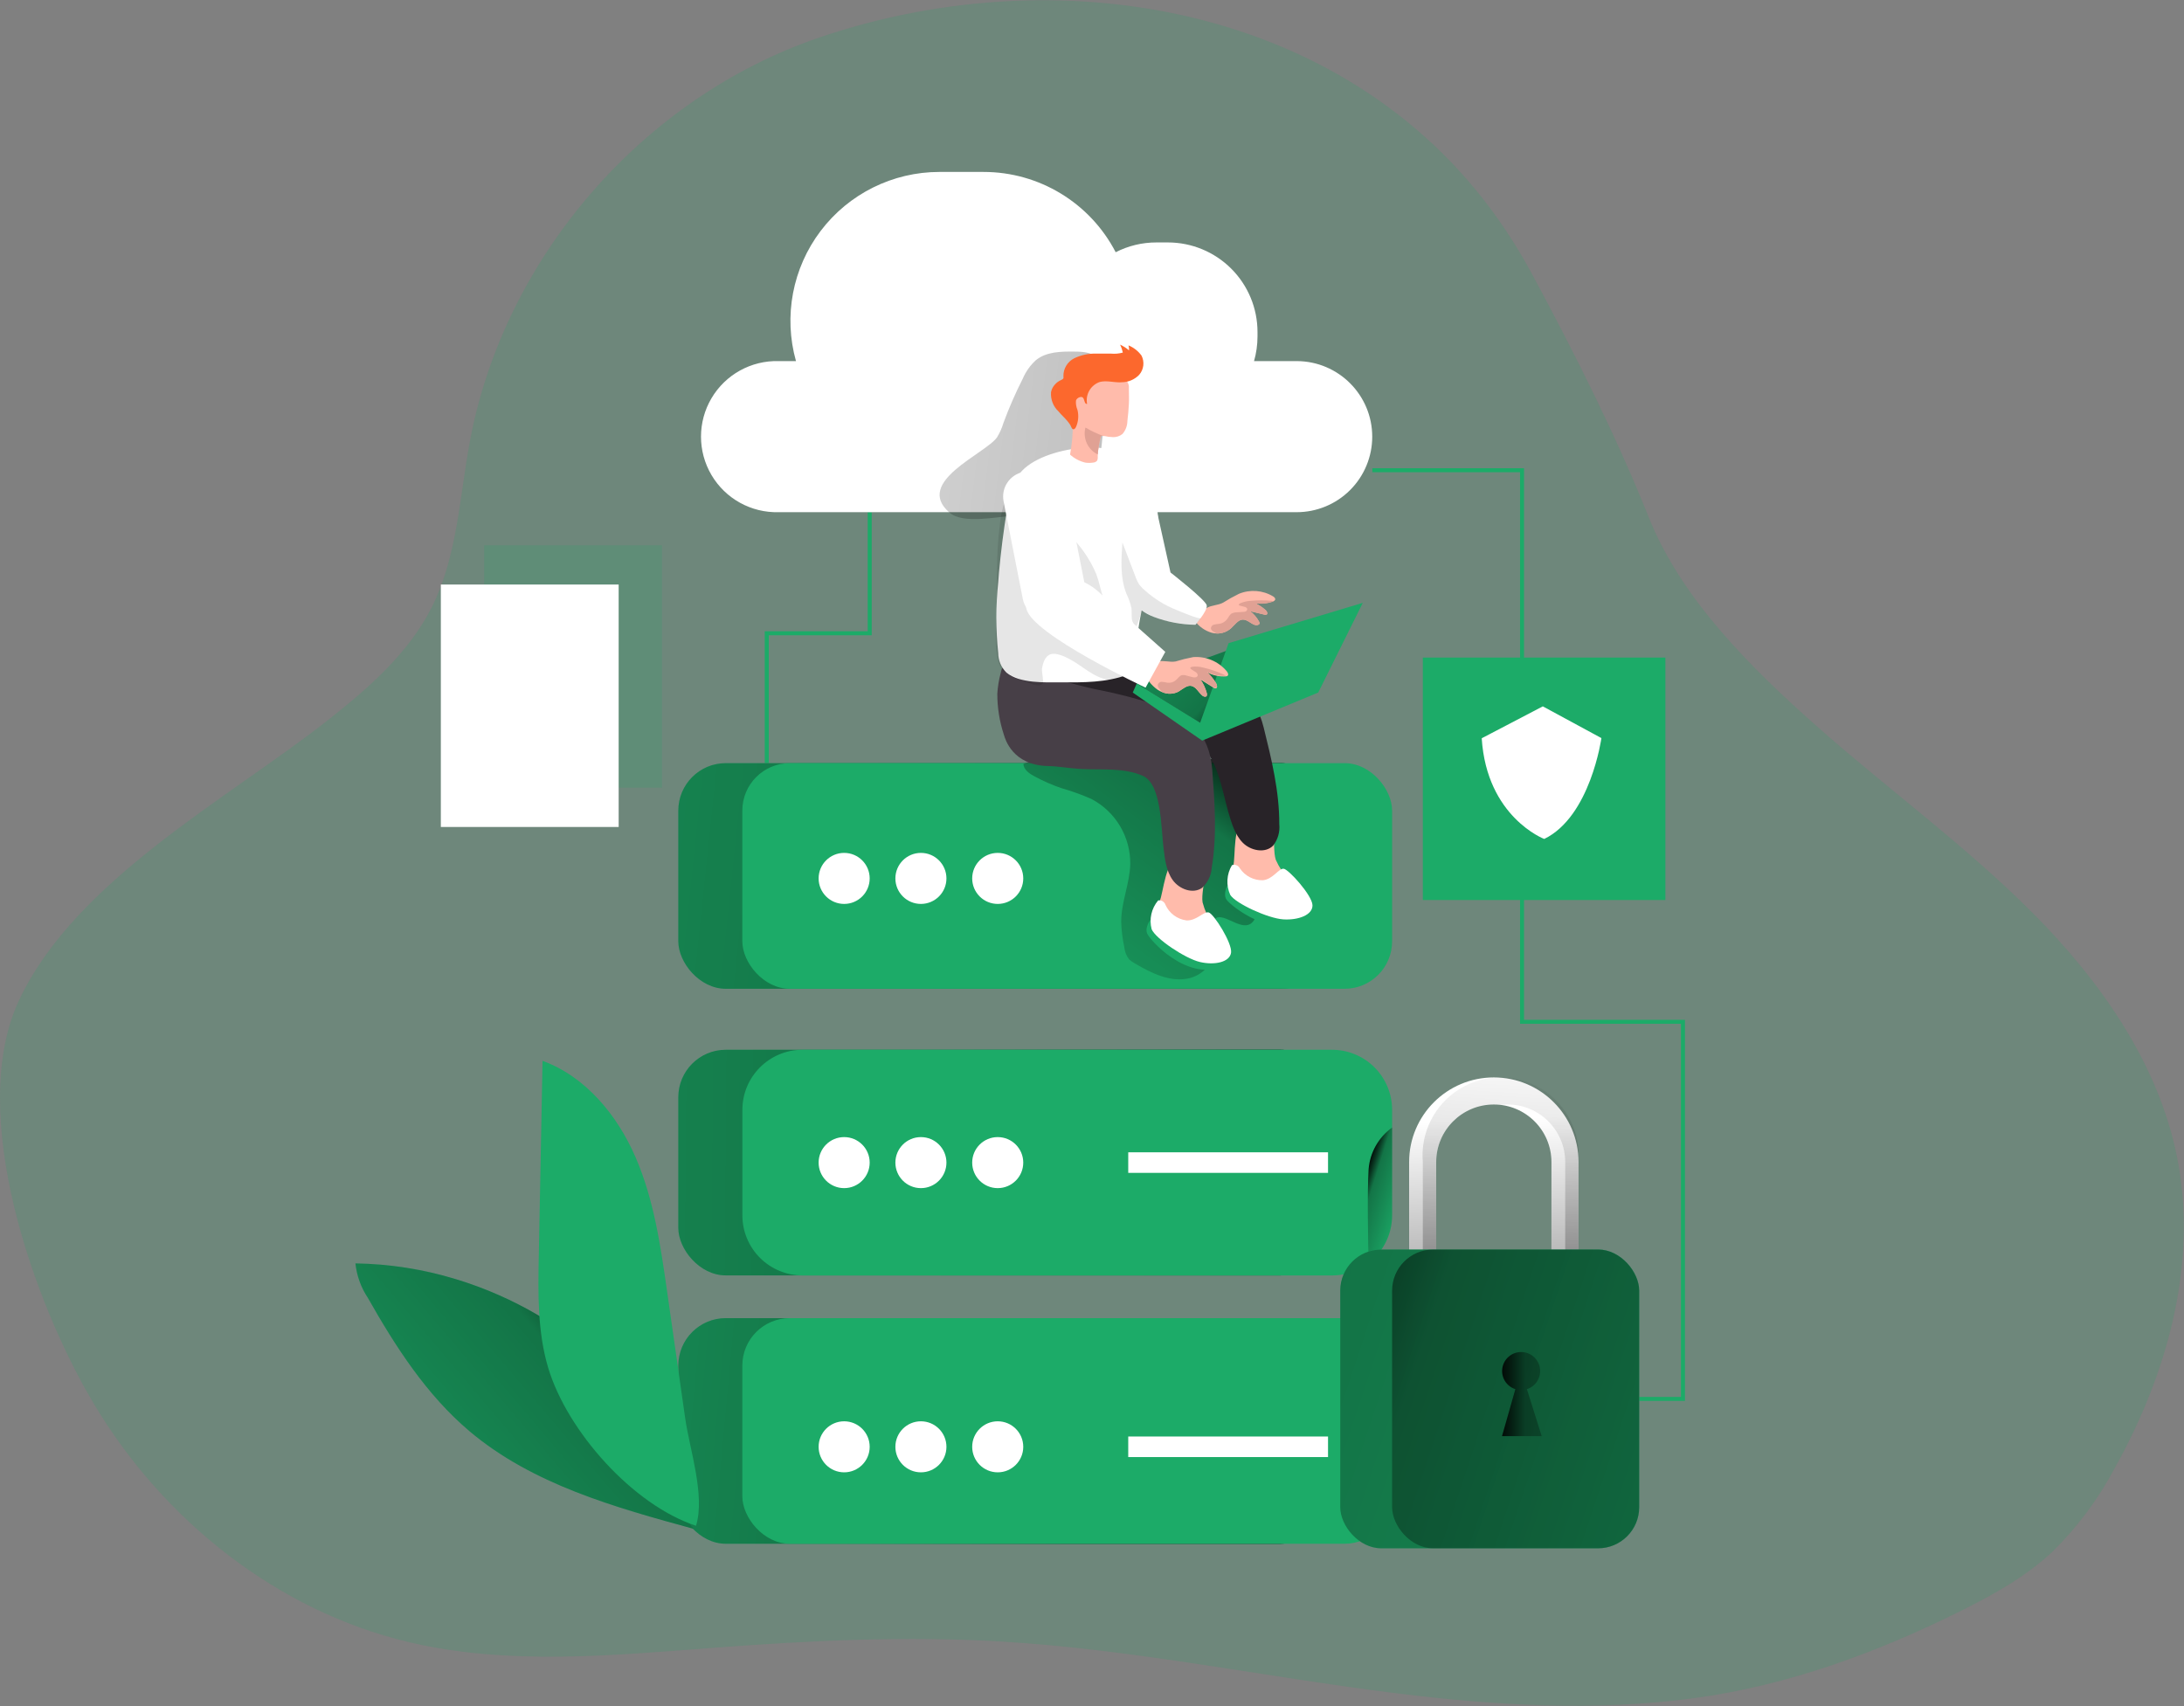 <?xml version="1.0" encoding="UTF-8"?>
<svg width="480px" height="375px" viewBox="0 0 480 375" version="1.1" xmlns="http://www.w3.org/2000/svg" xmlns:xlink="http://www.w3.org/1999/xlink">
    <rect x="0" y="0" width="480" height="375" fill="#808080" stroke="none"/>
    <title>online_storage</title>
    <defs>
        <linearGradient x1="63.817%" y1="50.442%" x2="-75.461%" y2="45.987%" id="linearGradient-1">
            <stop stop-color="#000000" offset="1%"></stop>
            <stop stop-color="#000000" stop-opacity="0.69" offset="13%"></stop>
            <stop stop-color="#000000" stop-opacity="0.32" offset="25%"></stop>
            <stop stop-color="#000000" stop-opacity="0" offset="100%"></stop>
        </linearGradient>
        <linearGradient x1="91.673%" y1="50.122%" x2="-130.543%" y2="49.472%" id="linearGradient-2">
            <stop stop-color="#000000" offset="1%"></stop>
            <stop stop-color="#000000" stop-opacity="0.69" offset="13%"></stop>
            <stop stop-color="#000000" stop-opacity="0.32" offset="25%"></stop>
            <stop stop-color="#000000" stop-opacity="0" offset="100%"></stop>
        </linearGradient>
        <linearGradient x1="26.423%" y1="9.655%" x2="81.427%" y2="103.658%" id="linearGradient-3">
            <stop stop-color="#000000" offset="1%"></stop>
            <stop stop-color="#000000" stop-opacity="0.69" offset="13%"></stop>
            <stop stop-color="#000000" stop-opacity="0.32" offset="25%"></stop>
            <stop stop-color="#000000" stop-opacity="0" offset="100%"></stop>
        </linearGradient>
        <linearGradient x1="95.238%" y1="51.649%" x2="-128.228%" y2="43.503%" id="linearGradient-4">
            <stop stop-color="#000000" offset="1%"></stop>
            <stop stop-color="#000000" stop-opacity="0.69" offset="13%"></stop>
            <stop stop-color="#000000" stop-opacity="0.32" offset="25%"></stop>
            <stop stop-color="#000000" stop-opacity="0" offset="100%"></stop>
        </linearGradient>
        <linearGradient x1="92.85%" y1="-17.529%" x2="-20.123%" y2="130.384%" id="linearGradient-5">
            <stop stop-color="#000000" offset="1%"></stop>
            <stop stop-color="#000000" stop-opacity="0.69" offset="13%"></stop>
            <stop stop-color="#000000" stop-opacity="0.32" offset="25%"></stop>
            <stop stop-color="#000000" stop-opacity="0" offset="100%"></stop>
        </linearGradient>
        <linearGradient x1="376.36%" y1="85.841%" x2="-273.383%" y2="14.254%" id="linearGradient-6">
            <stop stop-color="#000000" offset="1%"></stop>
            <stop stop-color="#000000" stop-opacity="0.69" offset="13%"></stop>
            <stop stop-color="#000000" stop-opacity="0.32" offset="25%"></stop>
            <stop stop-color="#000000" stop-opacity="0" offset="100%"></stop>
        </linearGradient>
        <linearGradient x1="52.672%" y1="136.609%" x2="48.204%" y2="22.567%" id="linearGradient-7">
            <stop stop-color="#000000" offset="1%"></stop>
            <stop stop-color="#000000" stop-opacity="0.69" offset="13%"></stop>
            <stop stop-color="#000000" stop-opacity="0.32" offset="25%"></stop>
            <stop stop-color="#000000" stop-opacity="0" offset="100%"></stop>
        </linearGradient>
        <linearGradient x1="43.207%" y1="195.677%" x2="54.58%" y2="-16.322%" id="linearGradient-8">
            <stop stop-color="#000000" offset="1%"></stop>
            <stop stop-color="#000000" stop-opacity="0.69" offset="13%"></stop>
            <stop stop-color="#000000" stop-opacity="0.32" offset="25%"></stop>
            <stop stop-color="#000000" stop-opacity="0" offset="100%"></stop>
        </linearGradient>
        <linearGradient x1="-148.602%" y1="-15.686%" x2="424.908%" y2="173.984%" id="linearGradient-9">
            <stop stop-color="#000000" offset="1%"></stop>
            <stop stop-color="#000000" stop-opacity="0.69" offset="13%"></stop>
            <stop stop-color="#000000" stop-opacity="0.32" offset="25%"></stop>
            <stop stop-color="#000000" stop-opacity="0" offset="100%"></stop>
        </linearGradient>
        <linearGradient x1="-91.225%" y1="-6.497%" x2="316.565%" y2="156.642%" id="linearGradient-10">
            <stop stop-color="#000000" offset="1%"></stop>
            <stop stop-color="#000000" stop-opacity="0.69" offset="13%"></stop>
            <stop stop-color="#000000" stop-opacity="0.32" offset="25%"></stop>
            <stop stop-color="#000000" stop-opacity="0" offset="100%"></stop>
        </linearGradient>
        <linearGradient x1="-15.53%" y1="50.017%" x2="284.18%" y2="50.017%" id="linearGradient-11">
            <stop stop-color="#000000" offset="1%"></stop>
            <stop stop-color="#000000" stop-opacity="0.69" offset="13%"></stop>
            <stop stop-color="#000000" stop-opacity="0.32" offset="25%"></stop>
            <stop stop-color="#000000" stop-opacity="0" offset="100%"></stop>
        </linearGradient>
        <linearGradient x1="100.375%" y1="68.565%" x2="-82.196%" y2="-8.83%" id="linearGradient-12">
            <stop stop-color="#000000" offset="1%"></stop>
            <stop stop-color="#000000" stop-opacity="0.69" offset="13%"></stop>
            <stop stop-color="#000000" stop-opacity="0.32" offset="25%"></stop>
            <stop stop-color="#000000" stop-opacity="0" offset="100%"></stop>
        </linearGradient>
        <linearGradient x1="99.949%" y1="16.629%" x2="-45.827%" y2="113.906%" id="linearGradient-13">
            <stop stop-color="#000000" offset="1%"></stop>
            <stop stop-color="#000000" stop-opacity="0.69" offset="13%"></stop>
            <stop stop-color="#000000" stop-opacity="0.32" offset="25%"></stop>
            <stop stop-color="#000000" stop-opacity="0" offset="100%"></stop>
        </linearGradient>
    </defs>
    <g id="pages" stroke="none" stroke-width="1" fill="none" fill-rule="evenodd">
        <g id="Solutions" transform="translate(-840, -1081)" fill-rule="nonzero">
            <g id="solution-1" transform="translate(0, 988)">
                <g id="soluiton-1" transform="translate(120, 67)">
                    <g id="online_storage" transform="translate(720, 26)">
                        <path d="M336.876,60.543 C346.007,77.495 355.303,95.992 362.37,113.717 C369.551,131.745 385.028,146.989 399.276,159.611 C415.006,173.538 432.103,185.932 446.908,200.834 C461.714,215.735 474.353,233.751 478.469,254.312 C483.13,277.582 476.367,301.953 464.779,322.679 C461.173,329.5 456.533,335.722 451.025,341.125 C445.3,346.468 438.36,350.355 431.381,353.862 C412.688,363.205 393.032,370.46 372.274,373.258 C350.668,376.169 328.694,374.878 307.126,372.207 C278.123,368.624 249.387,362.559 220.207,360.812 C199.17,359.546 178.058,360.584 157.047,362.167 C134.566,363.851 111.643,366.13 89.72,360.901 C60.945,354.051 36.008,334.212 20.772,308.79 C7.487,286.685 -7.445,244.652 4.181,219.863 C16.568,193.465 50.142,175.551 72.129,158.244 C80.994,151.243 89.859,143.532 94.925,133.404 C100.574,122.111 100.992,109.032 103.335,96.688 C110.934,56.491 141.33,21.422 180.122,8.229 C234.581,-10.331 300.363,1.988 332.456,52.972 C334.013,55.402 335.483,57.96 336.876,60.543 Z" id="Path" fill="#1CAB68" opacity="0.18"></path>
                        <polygon id="Path" fill="#1CAB68" points="370.322 307.917 360.266 307.917 360.266 307.043 369.435 307.043 369.435 225.028 334.075 225.028 334.075 103.791 301.615 103.791 301.615 102.917 334.949 102.917 334.949 224.155 370.322 224.155"></polygon>
                        <polygon id="Path" fill="#1CAB68" points="168.963 167.739 168.076 167.739 168.076 138.747 190.708 138.747 190.708 112.577 191.582 112.577 191.582 139.633 168.963 139.633"></polygon>
                        <rect id="Rectangle" fill="#1CAB68" x="149.079" y="289.723" width="142.809" height="49.591" rx="10.43"></rect>
                        <rect id="Rectangle" fill="#1CAB68" x="149.079" y="230.738" width="142.809" height="49.591" rx="10.43"></rect>
                        <rect id="Rectangle" fill="url(#linearGradient-1)" x="149.079" y="289.723" width="142.809" height="49.591" rx="10.43"></rect>
                        <rect id="Rectangle" fill="url(#linearGradient-2)" x="149.079" y="230.738" width="142.809" height="49.591" rx="10.43"></rect>
                        <rect id="Rectangle" fill="#1CAB68" x="163.149" y="289.723" width="142.809" height="49.591" rx="10.43"></rect>
                        <path d="M305.959,243.943 L305.959,267.112 C305.969,270.624 304.578,273.995 302.094,276.478 C299.609,278.961 296.237,280.352 292.724,280.342 L176.372,280.342 C172.864,280.342 169.5,278.947 167.022,276.465 C164.544,273.983 163.155,270.618 163.162,267.112 L163.162,243.943 C163.162,236.65 169.076,230.738 176.372,230.738 L292.724,230.738 C296.232,230.731 299.598,232.12 302.081,234.597 C304.564,237.074 305.959,240.436 305.959,243.943 L305.959,243.943 Z" id="Path" fill="#1CAB68"></path>
                        <path d="M305.959,247.83 L305.959,267.112 C305.955,271.218 304.047,275.09 300.792,277.595 C300.69,273.493 300.462,262.073 300.792,257.009 C301.079,253.338 302.969,249.98 305.959,247.83 L305.959,247.83 Z" id="Path" fill="url(#linearGradient-3)"></path>
                        <rect id="Rectangle" fill="#1CAB68" x="149.079" y="167.739" width="142.809" height="49.591" rx="10.43"></rect>
                        <rect id="Rectangle" fill="url(#linearGradient-4)" x="149.079" y="167.739" width="142.809" height="49.591" rx="10.43"></rect>
                        <rect id="Rectangle" fill="#1CAB68" x="163.149" y="167.739" width="142.809" height="49.591" rx="10.43"></rect>
                        <path d="M267.521,201.657 C266.448,202.135 265.845,203.288 266.064,204.442 C266.191,205.569 266.723,206.632 266.9,207.747 C267.42,211 264.709,214.153 261.53,214.976 C257.364,216.039 253.096,213.938 249.397,211.747 C248.936,211.507 248.51,211.204 248.131,210.848 C247.541,210.063 247.182,209.129 247.092,208.152 C246.693,206.316 246.468,204.446 246.421,202.568 C246.421,198.276 248.308,194.174 248.409,189.908 C248.474,183.919 245.177,178.399 239.873,175.614 C237.715,174.663 235.494,173.863 233.224,173.221 C231.236,172.53 229.304,171.684 227.449,170.689 C226.284,170.081 225.005,169.221 224.916,167.917 C226.87,167.041 229.014,166.675 231.147,166.853 L267.875,166.853 C268.337,166.809 268.801,166.892 269.218,167.094 C269.638,167.413 269.948,167.856 270.104,168.36 C272.561,174.247 272.27,180.767 272.777,187.009 C272.975,190.058 273.541,193.071 274.461,195.985 C274.98,197.567 276.678,200.593 275.614,202.252 C273.613,205.341 269.775,201.049 267.521,201.657 Z" id="Path" fill="url(#linearGradient-5)"></path>
                        <path d="M301.589,95.979 C301.589,100.384 299.838,104.607 296.722,107.72 C293.605,110.833 289.379,112.581 284.973,112.577 L171.141,112.577 C165.097,112.744 159.44,109.616 156.369,104.41 C153.298,99.204 153.298,92.742 156.369,87.536 C159.44,82.33 165.097,79.202 171.141,79.369 L174.94,79.369 C172.169,69.506 174.178,58.915 180.368,50.751 C186.558,42.586 196.215,37.79 206.463,37.792 L216.152,37.792 C228.376,37.781 239.584,44.59 245.205,55.44 C247.972,54.022 251.037,53.284 254.147,53.288 L256.68,53.288 C261.903,53.288 266.912,55.362 270.605,59.054 C274.299,62.746 276.374,67.754 276.374,72.975 L276.374,73.95 C276.374,75.783 276.118,77.607 275.614,79.369 L285.036,79.369 C294.186,79.411 301.583,86.833 301.589,95.979 L301.589,95.979 Z" id="Path" fill="#FFFFFF"></path>
                        <path d="M219.141,96.106 C219.739,95.124 220.207,94.069 220.534,92.966 C221.766,89.628 223.191,86.365 224.802,83.192 C225.46,81.663 226.435,80.29 227.664,79.166 C229.957,77.292 233.186,77.242 236.15,77.28 C238.126,77.28 240.38,77.47 241.57,79.04 C242.207,80.083 242.528,81.287 242.495,82.509 C243.131,92.674 242.005,102.872 239.164,112.653 C233.718,112.932 228.264,113.172 222.801,113.375 C219.09,113.527 211.681,115.299 208.642,112.641 C200.878,105.88 216.57,99.778 219.141,96.106 Z" id="Path" fill="url(#linearGradient-6)"></path>
                        <path d="M343.954,277.62 C342.334,277.62 341.012,276.326 340.977,274.708 L340.977,255.426 C340.977,248.434 335.307,242.766 328.312,242.766 C321.318,242.766 315.647,248.434 315.647,255.426 L315.647,274.708 C315.647,276.351 314.315,277.683 312.671,277.683 C311.028,277.683 309.695,276.351 309.695,274.708 L309.695,255.426 C309.695,245.147 318.03,236.815 328.312,236.815 C338.595,236.815 346.93,245.147 346.93,255.426 L346.93,274.708 C346.895,276.326 345.573,277.62 343.954,277.62 Z" id="Path" fill="#FFFFFF"></path>
                        <path d="M346.93,255.426 L346.93,274.708 C346.923,275.753 346.364,276.716 345.461,277.24 C345.006,277.515 344.485,277.659 343.954,277.658 C342.32,277.658 340.991,276.341 340.977,274.708 L340.977,255.426 C340.978,249.016 336.186,243.617 329.82,242.854 C329.319,242.799 328.816,242.769 328.312,242.766 C321.318,242.766 315.647,248.434 315.647,255.426 L315.647,274.708 C315.636,275.751 315.078,276.712 314.178,277.24 C313.719,277.515 313.194,277.66 312.659,277.658 C311.018,277.651 309.689,276.323 309.682,274.683 L309.682,255.426 C309.696,245.148 318.031,236.822 328.312,236.815 C328.816,236.815 329.319,236.84 329.82,236.891 C339.48,237.675 346.922,245.737 346.93,255.426 L346.93,255.426 Z" id="Path" fill="url(#linearGradient-7)"></path>
                        <path d="M346.93,255.426 L346.93,274.708 C347.349,275.421 347.194,276.332 346.561,276.865 C345.929,277.398 345.005,277.398 344.373,276.865 C343.741,276.332 343.585,275.421 344.004,274.708 L344.004,255.426 C344.004,248.434 338.334,242.766 331.339,242.766 C330.832,242.769 330.324,242.799 329.82,242.854 C329.319,242.799 328.816,242.769 328.312,242.766 C321.318,242.766 315.647,248.434 315.647,255.426 L315.647,274.708 C316.06,275.421 315.901,276.327 315.27,276.857 C314.639,277.386 313.718,277.386 313.087,276.857 C312.456,276.327 312.297,275.421 312.709,274.708 L312.709,255.426 C312.153,248.969 315.284,242.749 320.804,239.349 C326.324,235.949 333.29,235.949 338.809,239.349 C344.329,242.749 347.461,248.969 346.904,255.426 L346.93,255.426 Z" id="Path" fill="url(#linearGradient-8)"></path>
                        <rect id="Rectangle" fill="#1CAB68" x="294.56" y="274.632" width="65.706" height="65.683" rx="9.04"></rect>
                        <rect id="Rectangle" fill="url(#linearGradient-9)" x="294.56" y="274.645" width="65.693" height="65.67" rx="9.03"></rect>
                        <rect id="Rectangle" fill="url(#linearGradient-10)" x="305.959" y="274.645" width="54.307" height="65.67" rx="9.03"></rect>
                        <path d="M333.049,305.334 L333.049,305.334 C331.085,304.71 329.87,302.747 330.186,300.712 C330.502,298.676 332.255,297.174 334.316,297.174 C336.376,297.174 338.13,298.676 338.446,300.712 C338.762,302.747 337.546,304.71 335.582,305.334 L338.837,315.665 L330.111,315.665 L333.049,305.334 Z" id="Path" fill="url(#linearGradient-11)"></path>
                        <ellipse id="Oval" fill="#FFFFFF" cx="185.528" cy="193.073" rx="5.611" ry="5.609"></ellipse>
                        <ellipse id="Oval" fill="#FFFFFF" cx="202.398" cy="193.073" rx="5.611" ry="5.609"></ellipse>
                        <ellipse id="Oval" fill="#FFFFFF" cx="219.28" cy="193.073" rx="5.611" ry="5.609"></ellipse>
                        <ellipse id="Oval" fill="#FFFFFF" cx="185.528" cy="255.54" rx="5.611" ry="5.609"></ellipse>
                        <ellipse id="Oval" fill="#FFFFFF" cx="202.398" cy="255.54" rx="5.611" ry="5.609"></ellipse>
                        <ellipse id="Oval" fill="#FFFFFF" cx="219.28" cy="255.54" rx="5.611" ry="5.609"></ellipse>
                        <ellipse id="Oval" fill="#FFFFFF" cx="185.528" cy="318.007" rx="5.611" ry="5.609"></ellipse>
                        <ellipse id="Oval" fill="#FFFFFF" cx="202.398" cy="318.007" rx="5.611" ry="5.609"></ellipse>
                        <ellipse id="Oval" fill="#FFFFFF" cx="219.28" cy="318.007" rx="5.611" ry="5.609"></ellipse>
                        <path d="M271.194,189.414 C270.946,190.946 271.033,192.514 271.447,194.01 C272.035,195.425 273.037,196.63 274.322,197.466 C277.059,199.38 280.432,200.16 283.732,199.644 C284.179,199.621 284.602,199.437 284.922,199.125 C285.122,198.857 285.233,198.534 285.239,198.2 C285.229,196.417 284.546,194.704 283.327,193.402 C282.114,192.11 281.125,190.626 280.401,189.009 C279.337,185.869 281.44,178.159 275.715,178.691 C270.978,179.134 271.548,186.084 271.194,189.414 Z" id="Path" fill="#FFBBAB"></path>
                        <path d="M250.411,146.659 C254.764,146.816 259.103,147.238 263.405,147.926 C271.004,149.09 275.867,152.319 277.741,159.94 C279.464,166.904 281.186,173.956 281.161,181.134 C281.34,182.828 280.855,184.526 279.806,185.869 C278.045,187.642 274.854,186.983 273.119,185.211 C271.384,183.438 270.674,180.894 269.965,178.501 C268.775,174.437 267.268,164.802 262.961,163.726 C255.666,161.903 248.169,166.499 241.026,163.726 C238.475,162.834 236.045,161.626 233.794,160.13 C231.542,158.614 229.802,156.451 228.804,153.927 C228.352,152.582 228.101,151.179 228.057,149.761 C227.968,148.597 227.994,147.427 228.133,146.267 C228.361,144.925 228.589,145.077 229.944,145.09 C232.236,145.09 234.516,145.267 236.796,145.482 C241.33,145.862 245.864,146.533 250.411,146.659 Z" id="Path" fill="#282328"></path>
                        <path d="M269.775,194.63 C269.775,194.63 268.737,196.466 269.56,197.732 C270.383,198.998 279.565,206.506 286.936,202.391 C294.307,198.276 278.552,195.554 278.552,195.554 L269.775,194.63 Z" id="Path" fill="#1CAB68"></path>
                        <path d="M270.763,190.161 C271.434,189.931 272.172,190.227 272.498,190.857 C273.626,192.541 275.538,193.53 277.564,193.478 C279.818,193.238 281.034,190.832 282.123,190.946 C283.213,191.06 288.38,196.782 288.456,198.947 C288.532,201.112 285.34,202.29 282.022,202.075 C278.704,201.859 271.574,198.606 270.383,196.694 C269.43,194.586 269.572,192.145 270.763,190.161 L270.763,190.161 Z" id="Path" fill="#FFFFFF"></path>
                        <path d="M255.147,197.238 C254.648,198.711 254.475,200.275 254.641,201.821 C254.983,203.314 255.774,204.666 256.908,205.696 C259.291,208.04 262.493,209.365 265.836,209.392 C266.283,209.442 266.732,209.33 267.103,209.076 C267.343,208.843 267.506,208.543 267.572,208.215 C267.853,206.448 267.46,204.641 266.47,203.151 C265.483,201.68 264.751,200.053 264.304,198.34 C263.759,195.073 267.103,187.806 261.366,187.388 C256.566,187.059 255.996,194.035 255.147,197.238 Z" id="Path" fill="#FFBBAB"></path>
                        <path d="M241.583,151.66 C245.867,152.506 250.097,153.609 254.248,154.965 C261.505,157.358 265.811,161.295 266.419,169.17 C266.964,176.323 267.508,183.565 266.318,190.693 C266.214,192.392 265.456,193.984 264.203,195.137 C262.176,196.593 259.137,195.428 257.706,193.389 C256.274,191.351 256.008,188.743 255.704,186.262 C255.185,182.058 255.287,172.335 251.208,170.537 C246.902,168.663 242.102,169.271 237.53,169.018 C235.149,168.891 232.642,168.423 230.311,168.372 C222.522,168.208 220.901,162.409 220.635,161.498 C219.671,158.582 219.183,155.529 219.191,152.458 C219.286,150.957 219.527,149.468 219.913,148.014 C220.205,146.659 220.217,146.508 221.687,146.748 C223.954,147.128 226.183,147.672 228.386,148.255 C232.768,149.369 237.112,150.787 241.583,151.66 Z" id="Path" fill="#473F47"></path>
                        <path d="M252.842,202.151 C252.842,202.151 251.576,203.796 252.12,205.176 C252.665,206.556 260.542,215.469 268.496,212.608 C276.45,209.747 261.353,204.493 261.353,204.493 L252.842,202.151 Z" id="Path" fill="#1CAB68"></path>
                        <path d="M254.539,197.909 C255.243,197.793 255.926,198.207 256.148,198.884 C256.987,200.741 258.725,202.033 260.745,202.302 C263.012,202.429 264.545,200.251 265.659,200.555 C266.774,200.859 270.877,207.341 270.56,209.418 C270.244,211.494 266.938,212.203 263.709,211.443 C260.479,210.684 253.969,206.316 253.108,204.24 C252.526,202.022 253.06,199.661 254.539,197.909 L254.539,197.909 Z" id="Path" fill="#FFFFFF"></path>
                        <polygon id="Path" fill="#1CAB68" points="269.484 143.064 249.841 150.23 263.772 158.852 283.631 147.647"></polygon>
                        <polygon id="Path" fill="url(#linearGradient-12)" points="269.484 143.064 249.841 150.23 263.772 158.852 283.631 147.647"></polygon>
                        <polygon id="Path" fill="#1CAB68" points="248.954 152.217 264.215 162.789 289.722 152.217 299.512 132.505 270.016 141.367 263.772 158.852 249.841 150.23"></polygon>
                        <path d="M252.196,130.631 C250.677,131.543 249.081,131.897 247.789,130.973 L247.472,130.707 C245.421,128.694 245.091,124.377 245.18,121.224 C245.215,119.898 245.324,118.575 245.509,117.262 L253.26,107.842 L257.262,125.858 C255.84,127.71 254.13,129.322 252.196,130.631 Z" id="Path" fill="#FFFFFF"></path>
                        <path d="M252.26,126.124 C252.12,126.985 252.108,127.897 251.981,128.783 C251.284,133.619 249.448,138.43 250.145,143.38 C250.476,144.457 250.45,145.612 250.069,146.672 C249.529,147.486 248.708,148.072 247.764,148.318 C243.154,150.027 238.126,150.015 233.212,149.977 C229.526,149.977 224.232,150.268 221.18,147.824 C220.048,146.691 219.406,145.159 219.394,143.558 C218.85,138.377 218.85,133.153 219.394,127.973 L219.546,125.947 C219.968,121.279 220.559,116.637 221.319,112.02 C221.889,108.678 222.687,105.082 225.258,102.867 C228.678,99.917 234.655,98.524 239.063,98.36 C240.496,98.271 241.934,98.395 243.331,98.727 C245.285,99.344 247.122,100.285 248.764,101.512 C250.74,102.879 252.5,104.044 253.235,106.31 C254.029,108.91 254.455,111.607 254.501,114.325 C254.534,116.889 254.21,119.446 253.539,121.921 C253.222,123.124 252.728,124.301 252.424,125.504 C252.336,125.681 252.298,125.896 252.26,126.124 Z" id="Path" fill="#FFFFFF"></path>
                        <path d="M228.488,150.635 C227.018,150.837 223.979,149.078 222.928,148.723 C222.307,148.521 221.763,148.115 221.155,147.862 C218.064,146.596 219.014,137.544 219.052,135.075 C219.179,128.555 218.875,121.744 219.749,115.312 C219.974,112.817 220.63,110.38 221.687,108.108 C222.767,105.814 224.815,104.12 227.272,103.487 C227.742,103.341 228.245,103.341 228.716,103.487 C230.59,104.272 230.527,107.551 230.628,109.159 C230.661,110.778 231,112.376 231.628,113.869 C232.363,115.451 233.541,116.034 234.681,117.211 C237.353,119.726 239.479,122.764 240.925,126.137 C241.583,127.909 241.925,129.783 242.508,131.593 C244.012,135.562 246.151,139.261 248.84,142.545 C249.752,143.811 250.727,145.33 250.195,146.773 C249.721,147.776 248.841,148.527 247.776,148.837 C246.473,149.366 245.058,149.561 243.66,149.407 C240.355,148.976 237.86,146.305 234.909,144.773 C233.883,144.241 231.92,143.342 230.755,143.849 C229.589,144.355 229.184,145.913 229.007,146.963 C228.906,147.634 229.463,149.812 229.146,150.242 C228.994,150.462 228.754,150.606 228.488,150.635 L228.488,150.635 Z" id="Path" fill="#020202" opacity="0.1"></path>
                        <path d="M246.7,95.384 C246.103,95.866 245.351,96.113 244.585,96.081 C243.94,96.06 243.3,95.975 242.672,95.827 L242.33,95.827 C242.246,95.788 242.149,95.788 242.064,95.827 C241.974,95.888 241.914,95.985 241.9,96.093 C241.581,97.339 241.369,98.61 241.266,99.892 L241.266,99.892 L241.266,100.588 C241.28,100.831 241.223,101.073 241.102,101.284 C240.879,101.518 240.576,101.659 240.253,101.677 C239.67,101.771 239.076,101.771 238.493,101.677 C237.258,101.374 236.118,100.769 235.175,99.917 C235.58,97.763 235.783,95.576 235.783,93.384 C235.783,90.548 235.479,87.674 236.188,84.927 C236.393,83.61 237.156,82.446 238.282,81.733 C239.407,81.02 240.786,80.827 242.064,81.205 C244.07,81.46 245.961,82.286 247.51,83.585 C247.965,84.071 248.183,84.734 248.106,85.395 C248.106,86.522 248.169,87.649 248.106,88.776 C248.042,89.902 247.941,91.308 247.776,92.574 C247.759,93.608 247.377,94.603 246.7,95.384 L246.7,95.384 Z" id="Path" fill="#FFBBAB"></path>
                        <path d="M246.117,84.041 C244.673,84.041 243.141,83.597 241.722,83.952 C239.715,84.635 238.519,86.694 238.923,88.776 C238.341,88.89 238.392,87.889 238.037,87.434 C237.682,86.978 236.644,87.434 236.479,88.041 C236.415,88.728 236.524,89.42 236.796,90.054 C237.121,91.32 237.01,92.658 236.479,93.852 C236.353,94.131 236.087,94.447 235.808,94.334 C235.529,94.22 235.377,93.675 235.238,93.422 C235.003,93.064 234.745,92.721 234.465,92.396 C233.896,91.725 233.199,91.13 232.654,90.447 C231.478,89.353 230.867,87.781 230.995,86.18 C231.122,85.548 231.425,84.964 231.869,84.496 C232.237,84.083 232.691,83.754 233.199,83.534 C233.402,83.433 233.642,83.332 233.718,83.129 C233.743,83.004 233.743,82.875 233.718,82.749 C233.663,81.055 234.604,79.485 236.125,78.736 C237.622,78.025 239.267,77.678 240.925,77.723 C242.001,77.723 243.078,77.723 244.154,77.723 C245.035,77.806 245.923,77.729 246.776,77.495 C246.648,76.891 246.448,76.304 246.18,75.748 C246.89,76.078 247.551,76.504 248.144,77.014 C248.164,76.642 248.121,76.27 248.017,75.912 C249.159,76.383 250.149,77.158 250.879,78.153 C251.593,79.54 251.388,81.222 250.36,82.395 C249.363,83.423 247.993,84.007 246.56,84.015 L246.117,84.041 Z" id="Path" fill="#FC682D"></path>
                        <path d="M242.672,95.827 L242.33,95.827 C242.246,95.788 242.149,95.788 242.064,95.827 C241.974,95.888 241.914,95.985 241.9,96.093 C241.581,97.339 241.369,98.61 241.266,99.892 L241.266,99.892 C239.066,98.814 237.932,96.335 238.556,93.966 C239.85,94.744 241.221,95.385 242.647,95.878 L242.672,95.827 Z" id="Path" fill="#E0A194"></path>
                        <path d="M275.626,137.303 C274.778,136.949 274.056,136.151 273.093,136.189 C272.131,136.227 271.358,137.354 270.56,138.088 C269.692,138.864 268.558,139.276 267.394,139.24 C267.026,139.224 266.661,139.169 266.305,139.076 C264.803,138.635 263.492,137.703 262.582,136.43 C262.582,136.43 264.937,133.784 265.241,133.606 C266.28,133.011 267.685,133.062 268.8,132.467 C269.929,131.754 271.096,131.103 272.296,130.517 C274.748,129.507 277.534,129.719 279.806,131.087 C280.084,131.252 280.388,131.555 280.236,131.859 C280.171,131.974 280.068,132.064 279.945,132.113 L279.945,132.113 C278.643,132.629 277.224,132.782 275.842,132.556 C276.656,132.952 277.414,133.454 278.096,134.05 C278.4,134.315 278.679,134.822 278.349,135.062 C278.171,135.138 277.97,135.138 277.792,135.062 L274.727,134.315 C275.52,134.927 276.179,135.694 276.665,136.569 C276.755,136.713 276.799,136.881 276.792,137.05 C276.64,137.443 276.032,137.481 275.626,137.303 Z" id="Path" fill="#FFBBAB"></path>
                        <path d="M275.626,137.303 C274.778,136.949 274.056,136.151 273.093,136.189 C272.131,136.227 271.358,137.354 270.56,138.088 C269.692,138.864 268.558,139.276 267.394,139.24 C267.099,139.105 266.819,138.94 266.558,138.747 C266.362,138.623 266.215,138.435 266.14,138.215 C266.1,137.801 266.361,137.418 266.761,137.303 C267.177,137.204 267.601,137.14 268.027,137.113 C268.7,136.992 269.301,136.621 269.712,136.075 C270.054,135.62 270.269,135.037 270.763,134.809 C271.089,134.661 271.443,134.583 271.802,134.581 L273.195,134.493 C273.408,134.496 273.62,134.453 273.815,134.366 C274.012,134.271 274.128,134.064 274.107,133.847 C274.107,133.606 273.815,133.48 273.587,133.391 C273.131,133.227 271.599,133.138 272.587,132.594 C273.302,132.289 274.065,132.109 274.841,132.062 C276.395,131.91 277.96,131.91 279.515,132.062 C279.681,132.08 279.846,132.11 280.008,132.151 L280.008,132.151 C278.706,132.667 277.288,132.82 275.905,132.594 C276.719,132.99 277.477,133.492 278.159,134.088 C278.463,134.353 278.742,134.86 278.413,135.1 C278.235,135.176 278.033,135.176 277.855,135.1 L274.791,134.353 C275.583,134.965 276.243,135.732 276.728,136.607 C276.818,136.751 276.863,136.919 276.855,137.088 C276.64,137.443 276.032,137.481 275.626,137.303 Z" id="Path" fill="#E0A194"></path>
                        <path d="M262.734,137.329 C259.603,137.289 256.504,136.702 253.577,135.594 C251.495,134.783 249.656,133.454 248.232,131.733 C248.045,131.509 247.903,131.251 247.814,130.973 C247.656,130.501 247.656,129.99 247.814,129.517 C248.208,128.128 249.022,126.894 250.145,125.985 C253.172,123.731 257.288,125.858 257.288,125.858 C257.288,125.858 265.001,131.859 265.216,133.049 C265.342,133.695 264.595,134.911 263.873,135.873 C263.151,136.835 262.734,137.329 262.734,137.329 Z" id="Path" fill="#FFFFFF"></path>
                        <path d="M228.06,103.138 L231.009,103.138 C234.052,103.139 236.518,105.605 236.519,108.648 L236.521,130.495 C236.522,133.538 234.055,136.005 231.012,136.006 C231.012,136.006 231.011,136.006 231.011,136.005 L228.062,136.005 C225.019,136.004 222.552,133.537 222.552,130.494 L222.55,108.647 C222.549,105.604 225.016,103.137 228.059,103.137 C228.059,103.137 228.059,103.137 228.06,103.138 Z" id="Rectangle" fill="#FFFFFF" transform="translate(229.535, 119.571) rotate(-11.13) translate(-229.535, -119.571) "></path>
                        <path d="M262.734,137.329 C259.603,137.289 256.504,136.702 253.577,135.594 C253.209,135.455 251.322,134.328 251.044,134.442 C250.929,134.53 250.848,134.655 250.816,134.797 L249.79,137.721 C249.168,137.313 248.781,136.629 248.751,135.885 C248.675,135.151 248.751,134.417 248.675,133.695 C248.437,132.576 248.059,131.491 247.548,130.467 C246.168,126.947 246.421,123.022 246.687,119.249 L249.499,126.605 C249.729,127.308 250.053,127.977 250.461,128.593 C250.837,129.059 251.262,129.483 251.728,129.859 C253.73,131.645 256.033,133.064 258.529,134.05 C258.959,134.227 263.696,136.24 263.949,135.873 C263.291,136.708 262.734,137.329 262.734,137.329 Z" id="Path" fill="#020202" opacity="0.1"></path>
                        <path d="M264.139,152.787 C263.379,152.116 262.873,151.027 261.898,150.774 C260.922,150.521 259.922,151.458 258.972,152.04 C257.883,152.585 256.611,152.627 255.489,152.154 C255.121,152.015 254.768,151.837 254.438,151.622 C253.01,150.613 251.92,149.197 251.31,147.558 C251.31,147.558 254.21,145.482 254.552,145.393 C255.717,145.102 257.085,145.609 258.351,145.393 C259.628,144.998 260.926,144.677 262.24,144.431 C265.04,144.219 267.772,145.363 269.585,147.508 C269.826,147.786 270.054,148.217 269.851,148.483 C269.765,148.584 269.642,148.648 269.509,148.66 L269.509,148.66 C268.063,148.774 266.614,148.475 265.33,147.799 C266.064,148.495 266.707,149.282 267.242,150.141 C267.496,150.521 267.66,151.154 267.242,151.306 C267.065,151.306 266.862,151.306 266.685,151.141 L263.797,149.331 C264.462,150.256 264.951,151.294 265.241,152.395 C265.297,152.572 265.297,152.762 265.241,152.939 C265.115,153.268 264.494,153.167 264.139,152.787 Z" id="Path" fill="#FFBBAB"></path>
                        <path d="M264.139,152.787 C263.379,152.116 262.873,151.027 261.898,150.774 C260.922,150.521 259.922,151.458 258.972,152.04 C257.883,152.585 256.611,152.627 255.489,152.154 C255.223,151.913 254.981,151.646 254.767,151.357 C254.59,151.159 254.479,150.911 254.451,150.648 C254.477,150.211 254.836,149.868 255.274,149.863 C255.701,149.887 256.125,149.951 256.54,150.053 C257.225,150.157 257.92,149.953 258.44,149.495 C258.883,149.116 259.225,148.559 259.707,148.407 C260.067,148.348 260.437,148.378 260.783,148.495 L262.202,148.862 C262.41,148.906 262.626,148.906 262.835,148.862 C263.063,148.821 263.232,148.626 263.24,148.394 C263.203,148.128 263.05,147.891 262.822,147.748 C262.404,147.419 260.897,146.811 261.999,146.558 C262.782,146.457 263.578,146.509 264.342,146.71 C265.94,147.075 267.498,147.601 268.99,148.28 C269.157,148.352 269.318,148.437 269.471,148.533 L269.471,148.533 C268.025,148.647 266.576,148.348 265.292,147.672 C266.026,148.369 266.669,149.156 267.204,150.015 C267.458,150.394 267.622,151.027 267.204,151.179 C267.027,151.179 266.824,151.179 266.647,151.015 L263.759,149.204 C264.424,150.129 264.913,151.167 265.203,152.268 C265.259,152.445 265.259,152.635 265.203,152.813 C265.115,153.268 264.494,153.167 264.139,152.787 Z" id="Path" fill="#E0A194"></path>
                        <path d="M243.014,131.644 L256.11,143.279 L251.778,151.141 C251.778,151.141 226.866,139.481 225.6,133.847 C224.334,128.213 230.919,128.428 230.919,128.428 C230.919,128.428 236.365,124.2 243.014,131.644 Z" id="Path" fill="#FFFFFF"></path>
                        <rect id="Rectangle" fill="#1CAB68" x="312.709" y="144.533" width="53.307" height="53.288"></rect>
                        <rect id="Rectangle" fill="#1CAB68" opacity="0.18" x="106.411" y="119.845" width="39.084" height="53.288"></rect>
                        <rect id="Rectangle" fill="#FFFFFF" x="96.887" y="128.479" width="39.084" height="53.288"></rect>
                        <path d="M78.117,277.696 C78.405,280.413 79.348,283.02 80.865,285.292 C86.945,296.028 93.758,306.6 103.168,314.563 C117.011,326.262 135.122,331.313 152.625,336.086 C151.067,335.327 149.18,327.224 148.483,325.489 C147.128,322.02 145.862,318.513 144.57,315.019 C142.506,309.512 138.237,305.081 133.982,301.017 C124.459,291.819 112.886,285.015 100.217,281.165 C93.051,278.973 85.611,277.805 78.117,277.696 L78.117,277.696 Z" id="Path" fill="#1CAB68"></path>
                        <path d="M78.117,277.696 C78.405,280.413 79.348,283.02 80.865,285.292 C86.945,296.028 93.758,306.6 103.168,314.563 C117.011,326.262 135.122,331.313 152.625,336.086 C151.067,335.327 149.18,327.224 148.483,325.489 C147.128,322.02 145.862,318.513 144.57,315.019 C142.506,309.512 138.237,305.081 133.982,301.017 C124.459,291.819 112.886,285.015 100.217,281.165 C93.051,278.973 85.611,277.805 78.117,277.696 L78.117,277.696 Z" id="Path" fill="url(#linearGradient-13)"></path>
                        <path d="M146.596,283.71 C145.165,273.72 143.696,263.605 139.681,254.35 C135.666,245.095 128.701,236.625 119.24,233.169 C118.961,247.467 118.687,261.761 118.417,276.05 C118.252,284.305 118.113,292.724 120.481,300.637 C124.648,314.563 139.073,330.781 152.967,335.365 C155.031,328.705 151.574,318.615 150.586,311.689 L146.596,283.71 Z" id="Path" fill="#1CAB68"></path>
                        <rect id="Rectangle" fill="#FFFFFF" x="247.966" y="253.274" width="43.909" height="4.52"></rect>
                        <rect id="Rectangle" fill="#FFFFFF" x="247.966" y="315.741" width="43.909" height="4.52"></rect>
                        <path d="M325.653,162.27 L339.078,155.256 L351.958,162.232 C351.958,162.232 349.564,179.463 339.394,184.401 C339.369,184.401 326.755,179.577 325.653,162.27 Z" id="Path" fill="#FFFFFF"></path>
                    </g>
                </g>
            </g>
        </g>
    </g>
</svg>